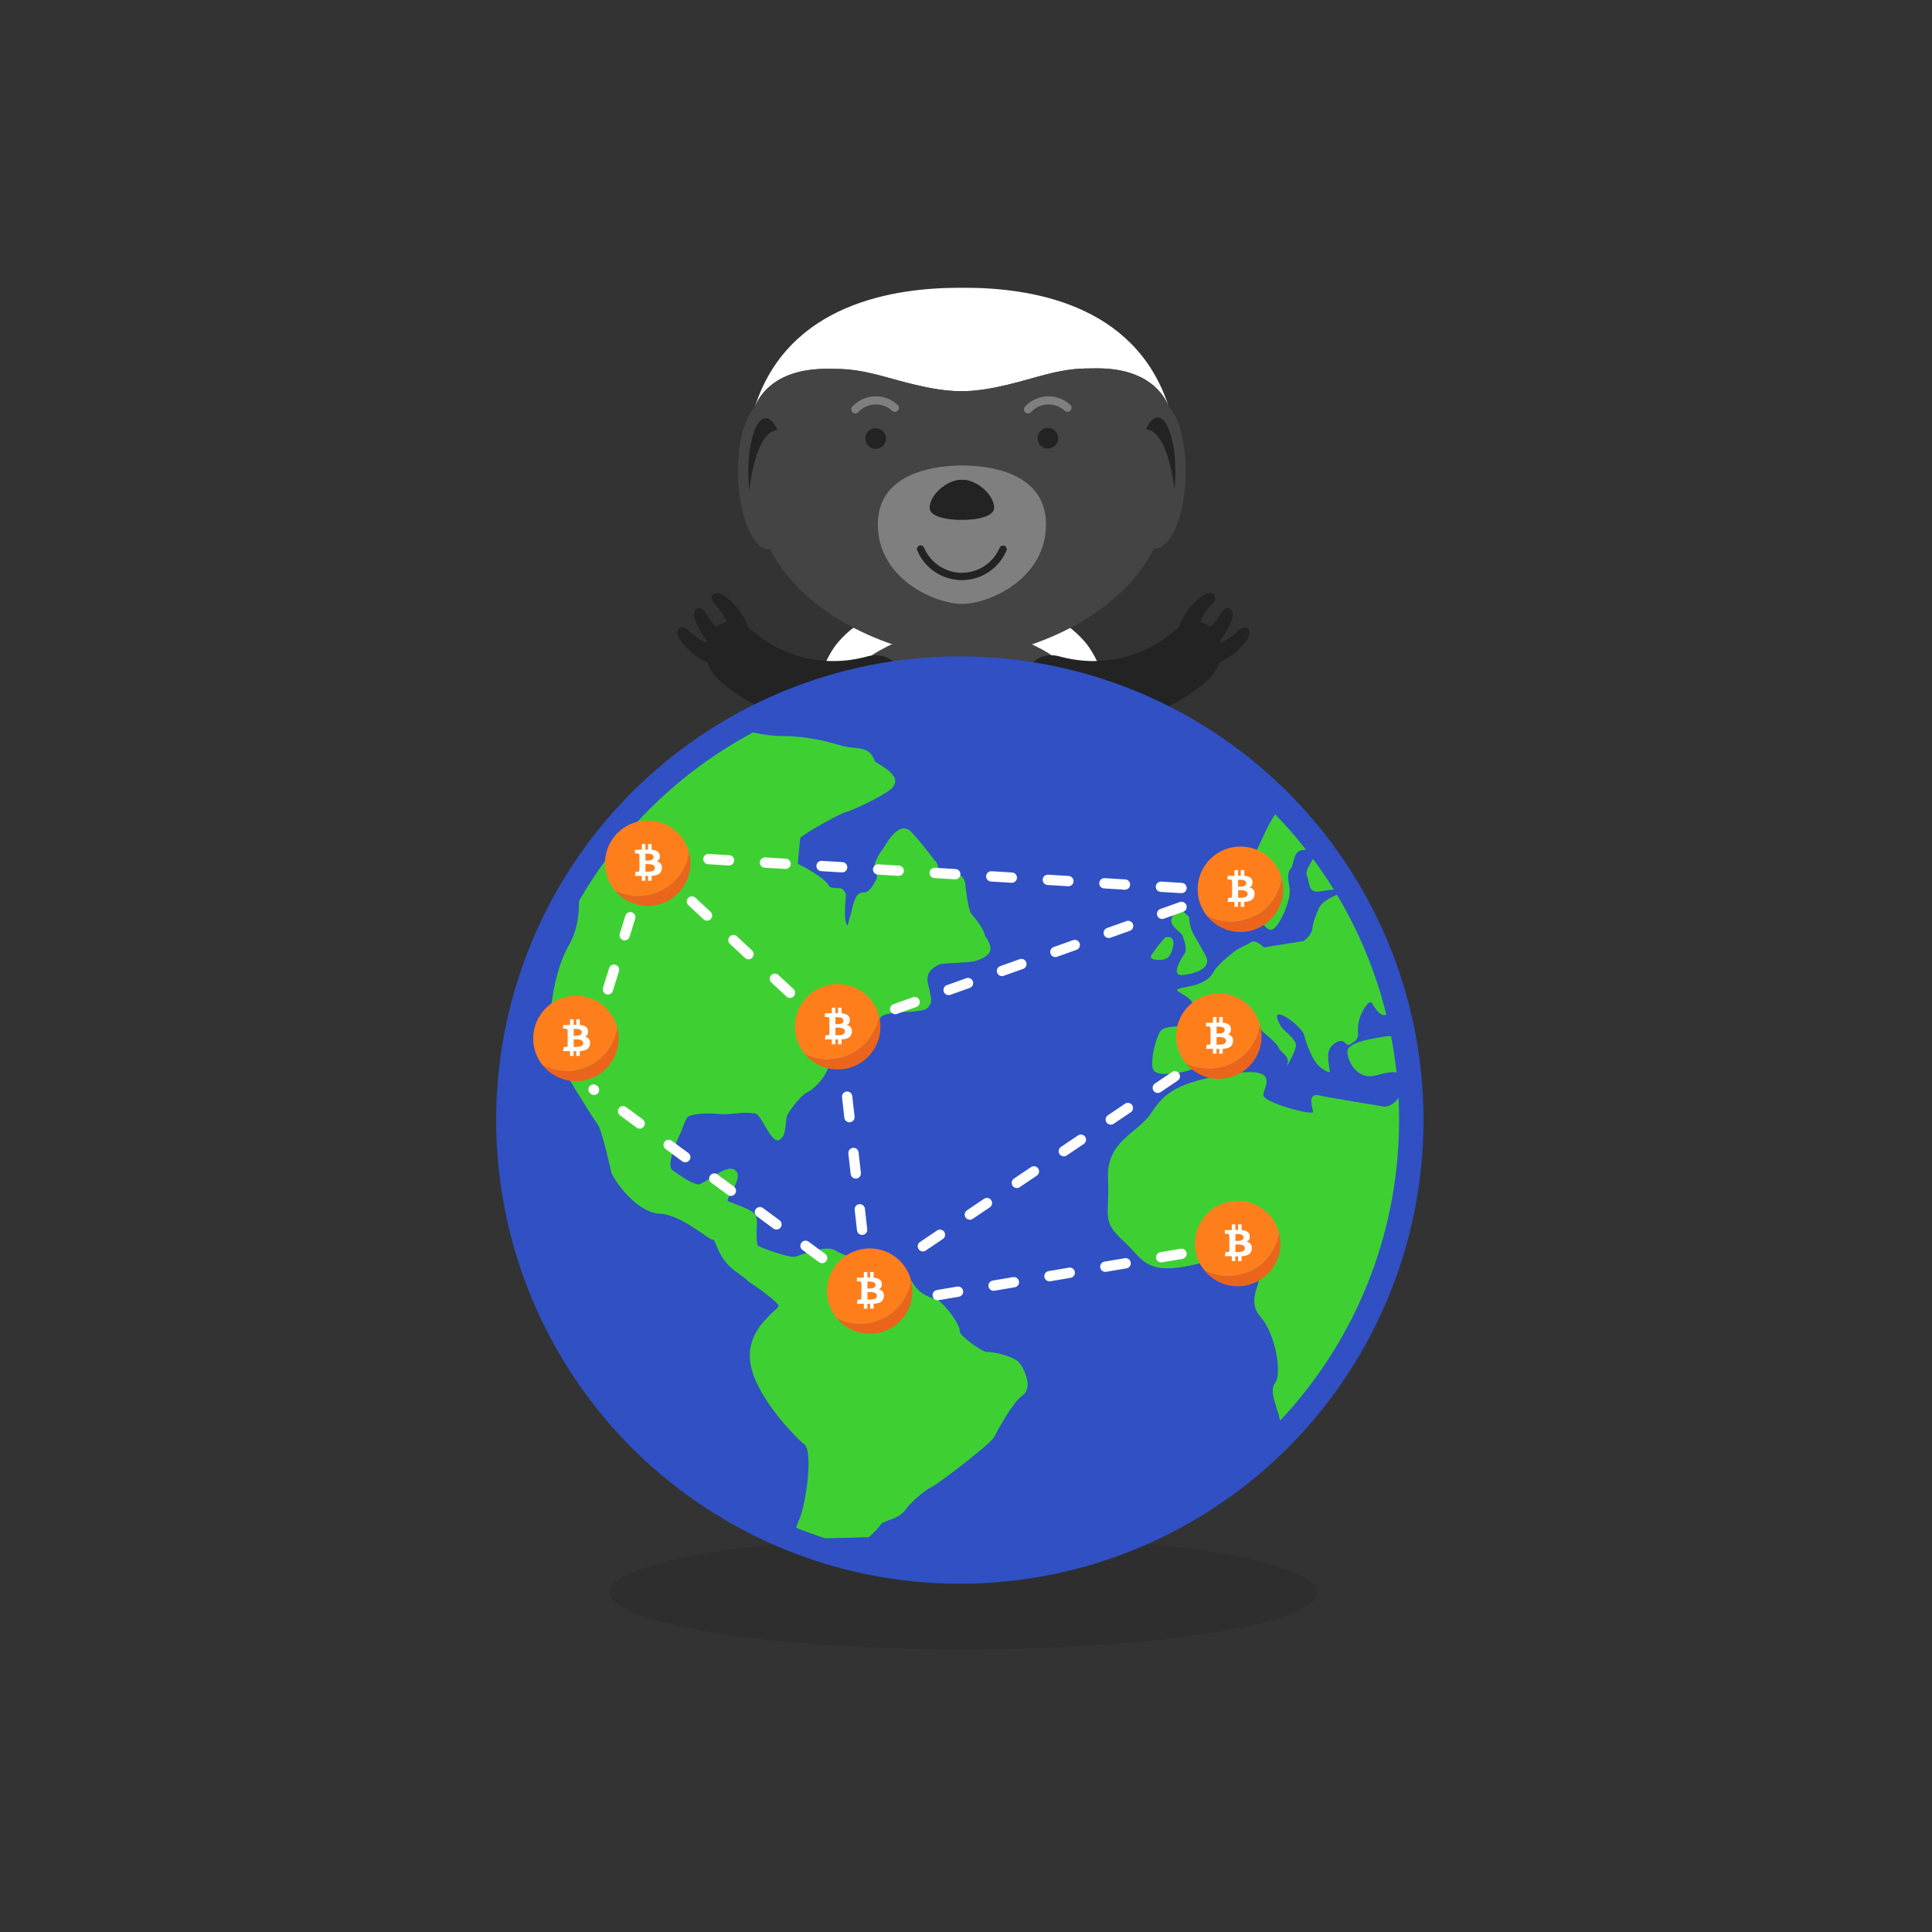 <?xml version="1.0" encoding="utf-8"?>
<!-- Generator: Adobe Illustrator 16.0.4, SVG Export Plug-In . SVG Version: 6.00 Build 0)  -->
<!DOCTYPE svg PUBLIC "-//W3C//DTD SVG 1.1//EN" "http://www.w3.org/Graphics/SVG/1.1/DTD/svg11.dtd">
<svg version="1.1" id="Layer_1" xmlns="http://www.w3.org/2000/svg" xmlns:xlink="http://www.w3.org/1999/xlink" x="0px" y="0px"
	 width="375px" height="375px" viewBox="0 0 375 375" enable-background="new 0 0 375 375" xml:space="preserve">
<rect x="0" y="0" width="375" height="375" fill="#333333" stroke="none"/>
<ellipse opacity="0.2" fill="#232323" enable-background="new    " cx="186.689" cy="224.29" rx="44.446" ry="7.175"/>
<g>
	<g>
		<path fill="#232323" d="M185.265,178.537c-0.161,1.279-4.323,37.403-10.466,42.48c-6.145,5.071-9.376,3.374-10.631,2.03
			c-1.312-1.405-2.969-3.937,0.089-6.8c2.458-2.302,4.171-12.48,1.685-28.355L185.265,178.537z"/>
		<g>
			<path fill="#232323" d="M159.824,219.122c-0.77,0.22-1.621,0.092-1.911-0.429c-0.288-0.52,0.17-1.423,1.096-1.862
				c2.508-1.2,5.383-1.591,8.21-1.049c1.052,0.206,1.479,1.306,1.001,2.282c-0.482,0.986-1.364,1.499-2.047,1.252
				C164.218,218.595,161.99,218.486,159.824,219.122z"/>
			<path fill="#232323" d="M161.037,223.611c-0.681,0.428-1.534,0.541-1.955,0.119c-0.424-0.419-0.231-1.413,0.535-2.094
				c2.076-1.846,4.729-3.02,7.597-3.283c1.066-0.093,1.784,0.844,1.593,1.918c-0.188,1.077-0.893,1.816-1.621,1.766
				C165.111,221.886,162.942,222.4,161.037,223.611z"/>
			<path fill="#232323" d="M164.359,227.005c-0.408,0.688-1.115,1.178-1.685,0.995c-0.565-0.181-0.849-1.152-0.476-2.108
				c1.007-2.59,2.836-4.842,5.269-6.38c0.905-0.574,1.971-0.065,2.29,0.979c0.323,1.046,0.034,2.026-0.637,2.312
				C167.203,223.614,165.506,225.061,164.359,227.005z"/>
		</g>
	</g>
	<g>
		<path fill="#232323" d="M189.028,178.202c0.164,1.276,4.459,37.387,10.622,42.438c6.162,5.05,9.39,3.34,10.637,1.992
			c1.304-1.412,2.955-3.947-0.114-6.799c-2.468-2.293-4.218-12.466-1.79-28.351L189.028,178.202z"/>
		<g>
			<path fill="#232323" d="M213.558,219.109c0.771,0.219,1.622,0.086,1.907-0.435c0.287-0.521-0.174-1.422-1.102-1.858
				c-2.512-1.193-5.388-1.572-8.213-1.02c-1.05,0.21-1.476,1.311-0.992,2.287c0.485,0.982,1.37,1.493,2.052,1.243
				C209.161,218.601,211.389,218.482,213.558,219.109z"/>
			<path fill="#232323" d="M212.361,223.604c0.682,0.425,1.535,0.534,1.956,0.112c0.421-0.42,0.227-1.416-0.543-2.093
				c-2.083-1.837-4.74-3.002-7.607-3.255c-1.067-0.089-1.783,0.851-1.59,1.924c0.197,1.076,0.902,1.812,1.63,1.761
				C208.28,221.896,210.451,222.402,212.361,223.604z"/>
			<path fill="#232323" d="M209.05,227.009c0.411,0.688,1.122,1.176,1.689,0.989c0.565-0.183,0.845-1.156,0.468-2.109
				c-1.016-2.587-2.854-4.832-5.291-6.36c-0.909-0.569-1.972-0.058-2.287,0.987c-0.32,1.046-0.027,2.025,0.646,2.309
				C206.194,223.631,207.896,225.069,209.05,227.009z"/>
		</g>
	</g>
</g>
<path fill="#444444" d="M154.312,159.418c1.332-12.459,6.502-27.663,16.344-33.153c4.219-2.353,9.13-4.056,15.898-5.199
	c1.608,0.266,3.104,0.565,4.519,0.896c0.246,0.058,0.483,0.118,0.724,0.178c0.419,0.104,0.833,0.21,1.237,0.32
	c0.257,0.069,0.51,0.14,0.76,0.212c0.406,0.117,0.804,0.239,1.196,0.363c0.204,0.065,0.414,0.127,0.615,0.194
	c0.565,0.187,1.115,0.381,1.652,0.582c0.158,0.059,0.308,0.123,0.463,0.183c0.402,0.156,0.801,0.316,1.188,0.482
	c0.182,0.078,0.361,0.157,0.541,0.237c0.37,0.164,0.734,0.333,1.092,0.506c0.153,0.073,0.308,0.146,0.458,0.222
	c0.499,0.248,0.99,0.501,1.469,0.766c10.559,5.84,15.807,22.829,16.703,35.684c0.079,1.869,0.116,3.661,0.111,5.346
	c-0.007,4.35-0.273,7.962-0.792,10.146c-0.024,0.101-0.069,0.199-0.099,0.299c-2.626,11.957-15.833,21.07-31.76,21.098
	c-17.834,0.035-32.312-11.33-32.338-25.385c0-0.129,0.009-0.256,0.011-0.385C154.028,169.383,154.02,164.599,154.312,159.418z"/>
<path fill="#FFFFFF" d="M162.756,124.559c4.077-4.657,9.374-6.947,19.812-7.404c0.164-0.008,0.334-0.013,0.5-0.019
	c0.526-0.02,1.06-0.038,1.611-0.049c0.546-0.011,1.102-0.019,1.675-0.021c0.066,0,0.126-0.002,0.193-0.002h0.013
	c0.02,0,0.039,0,0.061,0c0.011,0,0.021,0,0.034,0h0.009c0.038,0,0.074,0.001,0.112,0.001c0.604,0,1.192,0.006,1.767,0.017
	c0.657,0.01,1.29,0.028,1.91,0.052c0.06,0.002,0.122,0.004,0.183,0.006c10.447,0.417,15.754,2.689,19.848,7.333
	c5.416,6.142,8.177,23.729,8.749,37.419c-0.896-12.855-6.145-29.844-16.703-35.684c-4.226-2.337-9.144-4.023-15.916-5.14
	c-6.768,1.143-11.676,2.845-15.897,5.199c-10.536,5.877-15.72,22.887-16.568,35.744
	C154.667,148.319,157.365,130.721,162.756,124.559z"/>
<g>
	<path fill="#232323" d="M168.435,127.386c2.734-0.735,5.614,0.52,6.475,3.5c0.861,2.958-1.479,6.992-5.289,8.044
		c-10.825,3-21.759,0.462-30.155-7.007c-2.954-2.623-3.281-7.276-1.204-9.549c2.088-2.295,5.226-2.153,7.358-0.29
		C151.973,127.732,160.242,129.655,168.435,127.386z"/>
	<path fill="#232323" d="M133.786,122.505c-0.577-0.582-1.393-0.89-1.911-0.571c-0.511,0.315-0.556,1.348,0.049,2.193
		c1.625,2.31,3.978,4.084,6.755,5.006c1.036,0.341,1.962-0.418,2.022-1.525c0.062-1.114-0.466-2.007-1.196-2.125
		C137.419,125.152,135.39,124.144,133.786,122.505z"/>
	<path fill="#232323" d="M137.085,119.124c-0.39-0.718-1.087-1.24-1.672-1.074c-0.584,0.161-0.907,1.136-0.565,2.122
		c0.921,2.667,2.694,5.026,5.103,6.681c0.899,0.615,2.002,0.141,2.367-0.907c0.365-1.048,0.109-2.055-0.561-2.373
		C139.842,122.676,138.174,121.144,137.085,119.124z"/>
	<path fill="#232323" d="M138.838,117.386c-0.574-0.575-0.876-1.397-0.553-1.907c0.321-0.512,1.347-0.545,2.194,0.063
		c2.296,1.647,4.051,4.015,4.948,6.8c0.334,1.034-0.435,1.953-1.542,2.005c-1.111,0.055-2.001-0.48-2.113-1.212
		C141.456,121.043,140.462,119.008,138.838,117.386z"/>
</g>
<g>
	<path fill="#232323" d="M205.564,127.386c-2.733-0.735-5.614,0.52-6.474,3.5c-0.862,2.958,1.478,6.992,5.289,8.044
		c10.826,3,21.759,0.462,30.154-7.007c2.954-2.623,3.281-7.276,1.204-9.549c-2.089-2.295-5.226-2.153-7.358-0.29
		C222.027,127.732,213.758,129.655,205.564,127.386z"/>
	<path fill="#232323" d="M240.215,122.505c0.576-0.582,1.393-0.89,1.911-0.571c0.511,0.315,0.555,1.348-0.049,2.193
		c-1.625,2.31-3.978,4.084-6.755,5.006c-1.036,0.341-1.962-0.418-2.022-1.525c-0.061-1.114,0.466-2.007,1.196-2.125
		C236.581,125.152,238.61,124.144,240.215,122.505z"/>
	<path fill="#232323" d="M236.915,119.124c0.39-0.718,1.087-1.24,1.672-1.074c0.584,0.161,0.907,1.136,0.565,2.122
		c-0.921,2.667-2.694,5.026-5.104,6.681c-0.898,0.615-2.002,0.141-2.366-0.907c-0.366-1.048-0.11-2.055,0.56-2.373
		C234.157,122.676,235.825,121.144,236.915,119.124z"/>
	<path fill="#232323" d="M235.162,117.386c0.574-0.575,0.877-1.397,0.553-1.907c-0.321-0.512-1.347-0.545-2.194,0.063
		c-2.296,1.647-4.051,4.015-4.948,6.8c-0.334,1.034,0.435,1.953,1.542,2.005c1.111,0.055,2.001-0.48,2.113-1.212
		C232.544,121.043,233.538,119.008,235.162,117.386z"/>
</g>
<path fill="#FFFFFF" d="M186.744,75.935c5.765-0.011,12.488-2.284,16.298-3.256c4.466-1.138,6.586-1.175,9.881-1.181
	c9.973-0.019,13.047,5.206,13.888,7.337c-6.579-20.202-27.388-23-39.681-22.979l-1.014,0.003
	c-12.292,0.022-33.091,2.896-39.597,23.124c0.833-2.135,3.889-7.371,13.862-7.391c3.293-0.006,5.416,0.024,9.885,1.146
	c3.816,0.958,10.546,3.207,16.311,3.196H186.744z"/>
<path fill="#444444" d="M146.554,79.002l-0.035-0.018c0.833-2.135,3.89-7.371,13.862-7.391c3.293-0.006,5.417,0.024,9.885,1.146
	c3.816,0.958,10.546,3.207,16.312,3.196h0.165c5.765-0.011,12.488-2.284,16.298-3.256c4.466-1.138,6.586-1.175,9.881-1.181
	c9.973-0.019,13.047,5.206,13.888,7.337l-0.034,0.018c2.112,2.018,3.524,7.328,3.35,13.534c-0.219,7.869-2.9,14.182-5.986,14.097
	c-0.059-0.002-0.115-0.021-0.172-0.027c-7.146,14.439-26.793,21.166-37.107,21.185c-10.312,0.018-30.127-6.635-37.379-21.05
	c-0.065,0.007-0.126,0.029-0.192,0.031c-3.082,0.094-5.789-6.208-6.036-14.076C143.058,86.341,144.447,81.028,146.554,79.002z"/>
<path fill="#7F7F7F" d="M186.781,117.22c5.21-0.01,16.269-4.858,16.246-15.46c-0.019-10.6-12.225-11.419-16.334-11.411
	c-4.11,0.007-16.326,0.871-16.307,11.47C170.407,112.422,181.567,117.229,186.781,117.22z"/>
<path fill="#232323" d="M186.449,93.13c-2.265,0.005-5.609,2.375-6,5.134c-0.387,2.759,6.164,2.648,6.164,2.648h0.187
	c0,0,6.55,0.086,6.152-2.673c-0.398-2.756-3.751-5.114-6.019-5.109H186.449z"/>
<g>
	<circle fill="#232323" cx="203.392" cy="85.064" r="2.002"/>
	<path fill="#232323" d="M167.961,85.129c0.002,1.108,0.898,2,2.006,1.999c1.103-0.002,1.998-0.899,1.998-2.005
		c-0.002-1.107-0.9-2.002-2.005-2C168.853,83.125,167.958,84.023,167.961,85.129z"/>
</g>
<path fill="#232323" d="M150.808,83.497c-2.542,0.099-4.597,4.894-5.373,11.663c-0.091-0.85-0.155-1.735-0.179-2.651
	c-0.166-6.186,1.334-11.261,3.344-11.34c0.857-0.033,1.665,0.85,2.327,2.343C150.888,83.511,150.847,83.496,150.808,83.497z"/>
<path fill="#232323" d="M222.541,83.365c2.54,0.09,4.615,4.877,5.417,11.644c0.088-0.852,0.148-1.737,0.168-2.654
	c0.142-6.185-1.376-11.256-3.386-11.326c-0.854-0.028-1.661,0.857-2.318,2.352C222.461,83.38,222.5,83.365,222.541,83.365z"/>
<path fill="none" stroke="#7F7F7F" stroke-width="1.576" stroke-linecap="round" stroke-miterlimit="10" d="M207.204,79.152
	c-0.518-0.479-1.122-0.848-1.772-1.094c-0.649-0.245-1.345-0.365-2.049-0.346c-0.705,0.017-1.418,0.173-2.102,0.482
	c-0.684,0.309-1.271,0.743-1.749,1.262"/>
<path fill="none" stroke="#7F7F7F" stroke-width="1.576" stroke-linecap="round" stroke-miterlimit="10" d="M173.694,79.152
	c-0.519-0.479-1.122-0.848-1.771-1.094c-0.649-0.245-1.347-0.365-2.051-0.346c-0.704,0.017-1.417,0.173-2.101,0.482
	c-0.683,0.31-1.271,0.743-1.75,1.262"/>
<path fill="none" stroke="#232323" stroke-width="1.428" stroke-linecap="round" stroke-miterlimit="10" d="M178.693,106.573
	c0.436,1.039,1.072,1.977,1.854,2.764c0.783,0.788,1.721,1.423,2.758,1.866c1.035,0.441,2.177,0.686,3.376,0.688
	c1.199,0.002,2.34-0.238,3.383-0.677c1.04-0.438,1.975-1.07,2.762-1.854c0.787-0.784,1.425-1.72,1.866-2.758"/>
<ellipse opacity="0.3" fill="#232323" enable-background="new    " cx="187" cy="309.07" rx="68.608" ry="11.073"/>
<g>
	<circle fill="#3050C4" cx="186.301" cy="217.405" r="90"/>
	<path fill="none" d="M273.488,202.406c1.38,0.559,2.414-0.519,3.919-1.852c1.506-1.332-3.186-2.972-5.553-3.831
		c-1.964-0.712-2.183-0.007-2.765,0.229c0.339,1.376,0.645,2.766,0.915,4.166C271.259,201.253,272.415,201.97,273.488,202.406z"/>
	<path fill="none" d="M271.854,208.736c-0.142-0.269-0.381-0.465-0.789-0.562c0.172,1.597,0.305,3.206,0.387,4.828
		C272.347,211.379,272.103,209.211,271.854,208.736z"/>
	<g>
		<path fill="#3050C4" d="M155.846,280.155c-2.473-2.228-9.787-10.024-10.275-16.268c-0.378-4.548,2.565-7.341,4.342-9.129
			c0.583-0.503,1.167-1.007,1.192-1.284c0.053-0.559-3.457-3.174-5.982-4.844c-0.479-0.613-1.25-0.973-1.995-1.614
			c-2.526-1.669-3.405-3.731-4.071-5.208c-0.213-0.586-0.427-1.17-0.692-1.197c-0.53-0.055-1.276-0.695-2.286-1.363
			c-2.02-1.336-5.29-3.644-8.238-3.668c-4.78-0.493-8.984-7.125-9.172-7.988c-0.187-0.863-1.898-8.365-2.618-9.283
			c-0.957-1.225-7.479-11.757-8.599-14.125c-1.358-2.675-0.819-14.166,3.021-20.811c1.531-2.656,1.941-5.799,1.918-8.505
			c-7.222,12.521-11.354,27.046-11.354,42.537c0,35.861,22.142,66.548,53.499,79.144c0.139-0.49,0.288-0.938,0.431-1.275
			C156.238,293.153,158.185,280.961,155.846,280.155z"/>
		<path fill="#3050C4" d="M247.442,268.536c1.55-2.066,0-9.815-2.754-12.915c-2.757-3.101,0-6.2-0.346-7.75
			c-0.345-1.55-2.583,0-3.787-1.688c-1.207-1.689,6.199-4.855-6.028-1.414c-12.228,3.442-12.228,0-16.533-3.958
			c-4.304-3.96-2.583-4.649-2.928-12.054c-0.343-7.404,5.856-8.781,8.44-12.797c2.583-4.015,5.337-5.974,15.325-7.523
			c9.99-1.55,6.374,2.581,6.374,4.104c0,1.523,9.643,3.989,9.643,3.301c0-0.688-1.205-3.616,1.033-3.271
			c1.207,0.346,12.916,2.238,12.916,2.238c1.351-0.197,2.169-0.923,2.656-1.807c-0.083-1.622-0.215-3.231-0.387-4.828
			c-0.702-0.168-1.91-0.036-4.035,0.562c-3.358,0.946-5.34-2.325-5.509-4.479c-0.174-2.153,5.723-2.754,7.401-3.1
			c0.369-0.076,0.729-0.076,1.081-0.039c-0.271-1.4-0.576-2.79-0.915-4.166c-0.12,0.049-0.254,0.08-0.423,0.072
			c-0.989-0.044-1.679-1.247-2.325-2.238c-0.644-0.988-1.809,1.379-2.151,2.111c-0.348,0.73-0.733,2.324-0.602,3.616
			c0.129,1.291-0.774,1.724-1.465,2.153c-0.69,0.43-0.775-0.172-1.376-0.517c-0.601-0.346-2.066,0.214-2.712,1.55
			c-0.646,1.334,0.214,4.391,0.086,4.434c-0.126,0.045-1.549-0.43-2.583-1.721c-1.033-1.292-2.24-4.477-2.367-5.426
			c-0.129-0.948-2.712-3.4-4.477-4.004c-1.768-0.601-0.218,1.982,0.085,2.455c0.3,0.474,2.625,2.152,2.757,3.315
			c0.128,1.16-2.283,5.251-1.68,3.788c0.602-1.464-1.207-2.154-1.724-3.271c-0.517-1.118-2.496-2.325-4.217-4.221
			c-1.723-1.895-2.412-0.086-3.532-0.603c-1.118-0.517-2.066,0.69-3.101,0.432c-1.032-0.259-0.688,1.205-0.774,2.583
			c-0.085,1.379-0.601,0.688-2.238,2.325c-1.637,1.637-1.378,2.841-2.325,3.438c-0.946,0.598-2.841,1.125-5.683,1.212
			s-2.67-1.291-2.583-2.757c0.087-1.466,0.517-3.442,1.379-5.251c0.859-1.809,5.425-0.946,6.371-1.207
			c0.946-0.262,0.345-1.725,0.345-3.489c0-1.764-2.153-2.67-3.055-3.272c-0.905-0.604,0.904-0.689,2.971-1.205
			c2.066-0.517,3.358-1.551,3.875-2.627c0.517-1.076,3.015-3.23,4.177-4.048c1.161-0.819,2.241-1.118,3.101-1.722
			c0.864-0.604,2.474,1.033,2.474,1.033l7.623-1.227c0,0,1.485-0.842,1.743-2.262c0.259-1.42,0.259-1.611,1.229-3.938
			c0.583-1.399,2.309-2.259,3.593-2.794c-0.199-0.332-0.401-0.663-0.604-0.993c-0.679,0.034-1.486,0.123-2.409,0.299
			c-2.71,0.517-2.194-1.484-2.71-2.647c-0.464-1.045-0.088-1.58,1.066-3.637c-0.447-0.604-0.901-1.203-1.364-1.795
			c-0.178,0.032-0.358,0.06-0.541,0.071c-2.002,0.13-1.744,2.776-2.325,3.488c-0.581,0.71-0.773,1.355-0.323,3.811
			c0.452,2.455-2.13,7.942-3.487,8.202c-1.356,0.261-3.293-3.744-3.617-4.261c-0.322-0.517-2.647,1.55-4.262,1.55
			c-1.615,0-1.615-4.975-0.581-6.588c1.033-1.615,4.629-4.07,5.921-6.824c1.027-2.191,1.741-4.062,3.241-6.293
			c-15.497-15.978-37.19-25.912-61.207-25.912c-14.516,0-28.182,3.632-40.146,10.029c1.884,0.423,4.049,0.712,5.656,0.691
			c2.948,0.022,6.667,0.407,10.838,1.682c1.301,0.417,2.363,0.526,3.159,0.608c1.86,0.192,3.188,0.33,4.041,2.67
			c1.01,0.668,3.827,2.085,3.937,3.787c-0.053,0.559-0.397,1.367-1.246,1.844c-0.875,0.754-6.235,3.58-8.438,4.197
			c-1.38,0.421-8.172,4.225-8.782,5.007c-0.026,0.279-0.262,2.79-0.47,5.021c1.541,0.724,5.369,2.81,6.034,4.286
			c0.24,0.305,0.506,0.332,1.302,0.415c0.532,0.055,1.088-0.169,1.568,0.443c0.24,0.307,0.479,0.613,0.427,1.171l-0.052,0.559
			c-0.34,3.625,0.086,4.797,0.326,5.103c0.318-0.53,0.422-1.646,0.767-2.456c0.474-2.203,0.922-4.129,2.516-3.965
			c0.531,0.056,1.406-0.698,2.068-2.038c0.609-0.783,0.396-1.367,0.396-1.367c-0.984-0.948-0.536-2.872,1.294-5.218
			c0.025-0.279,0.292-0.252,0.318-0.53c0.952-1.592,2.171-3.156,3.526-3.297c0.53,0.055,1.061,0.109,1.54,0.722
			c0.985,0.947,2.183,2.479,3.14,3.704c0.718,0.919,1.197,1.532,1.438,1.839c0.504,0.333,0.692,1.198,0.614,2.034
			c-0.026,0.279,0.186,0.865,0.16,1.143c1.115-0.446,3.053-1.093,4.062-0.425c0.505,0.335,0.744,0.641,0.959,1.226
			c0.212,0.586,0.134,1.422,0.323,2.288c0.16,1.143,0.483,3.428,0.962,4.041c0.718,0.919,1.942,2.172,2.582,3.928
			c-0.027,0.279,0.211,0.586,0.453,0.893c0.454,0.892,0.904,1.782,0.562,2.593c-0.317,0.529-0.901,1.033-2.017,1.481
			c-1.671,0.672-3.266,0.507-4.62,0.648c-1.354,0.143-2.683,0.006-3.531,0.48c-1.697,0.951-2.333,2.013-1.719,4.047
			c-0.026,0.279,0.214,0.586,0.188,0.865c0.161,1.143,0.614,2.033,0.003,2.816c-0.343,0.809-1.168,1.006-2.521,1.147
			c-0.265-0.027-0.823,0.196-1.354,0.142c-2.15,0.059-5.655,0.261-5.76,1.376c-0.183,1.953-1.855,2.625-2.969,3.074
			c-0.292,0.25-0.849,0.475-1.14,0.727c-0.293,0.251-0.584,0.503-1.141,0.726c-1.142,0.729-4.537,2.63-4.616,3.468
			c0.348,2.007-2.382,5.387-4.344,6.31c-1.406,0.699-3.58,3.855-3.923,4.664c-0.026,0.279-0.053,0.559-0.104,1.115
			c-0.131,1.396-0.314,3.349-1.668,3.488c-0.796-0.082-1.49-1.278-2.421-2.782c-0.452-0.893-1.385-2.397-1.916-2.452
			c-0.797-0.082-2.125-0.22-3.213-0.05c-1.354,0.142-2.709,0.284-3.771,0.174c-3.453-0.356-6.187,0.205-6.239,0.764
			c-0.318,0.53-0.662,1.34-1.032,2.427c-1.006,2.151-3.043,6.727-1.794,7.702c2.26,1.643,4.04,2.671,5.103,2.78
			c0.266,0.027,1.406-0.699,2.255-1.176c1.724-1.229,3.423-2.182,4.458-1.791c0.266,0.027,0.506,0.332,0.746,0.638
			c0.451,0.894-0.209,2.233-1.19,4.102c-0.292,0.253-0.635,1.062-0.66,1.34c0.238,0.308,1.035,0.391,1.54,0.724
			c2.338,0.805,3.615,1.5,3.827,2.086c0.24,0.306,0.427,1.169,0.296,2.564c-0.079,0.836-0.022,3.098,0.218,3.402
			c1.275,0.695,6.218,2.331,7.039,2.136c0.266,0.027,0.824-0.195,1.381-0.422c2.76-0.839,5.255-1.71,6.771-0.708
			c1.781,1.027,4.145,1.556,5.738,1.721c1.86,0.191,7.837,2.217,9.223,4.613c1.146,2.09,3.749,2.923,4.28,2.978
			c1.062,0.11,4.921,4.733,4.764,6.405c0.186,0.863,4.199,3.814,5.263,3.924c0.822-0.198,5.818,0.883,6.483,2.359l0.239,0.308
			c0.694,1.196,2.264,4.458-0.017,5.911c-1.139,0.727-3.658,4.691-5.299,7.902c-0.66,1.34-10.765,9.026-12.172,9.727
			c-1.115,0.445-4.032,2.961-4.959,4.273c-0.636,1.062-2.043,1.762-3.423,2.182c-0.557,0.225-1.115,0.449-1.406,0.699
			c-0.316,0.531-1.22,1.566-2.385,2.57l-8.438,0.215c8.231,2.646,17.006,4.08,26.117,4.08c24.527,0,46.632-10.359,62.187-26.938
			C247.758,272.692,246.342,270.005,247.442,268.536z M228.598,176.531c0.775-0.127,2.232,1.486,2.232,1.486
			s-0.038,1.164,0.414,2.389c0.454,1.227,1.746,3.036,2.841,5.23c1.098,2.195-1.874,3.358-4.521,3.617
			c-2.646,0.258,0-3.555,0.453-4.328c0.452-0.771-0.259-2.583-0.453-3.228c-0.19-0.647-1.936-1.548-2.195-2.711
			C227.11,177.823,228.598,176.531,228.598,176.531z M226.144,181.956c2.648-0.71,1.42,2.973,0.646,3.812
			c-0.775,0.838-3.423,0.646-3.423,0S226.144,181.956,226.144,181.956z"/>
	</g>
	<g>
		<g>
			<path fill="#3ED033" d="M171.007,295.803c0.291-0.25,0.85-0.475,1.406-0.699c1.38-0.42,2.787-1.119,3.423-2.182
				c0.927-1.312,3.844-3.828,4.959-4.273c1.407-0.701,11.512-8.387,12.172-9.727c1.642-3.211,4.16-7.176,5.299-7.902
				c2.281-1.453,0.711-4.715,0.017-5.911l-0.239-0.308c-0.665-1.477-5.661-2.558-6.483-2.359c-1.063-0.109-5.077-3.061-5.263-3.924
				c0.157-1.672-3.702-6.295-4.764-6.405c-0.532-0.055-3.135-0.888-4.28-2.978c-1.386-2.396-7.363-4.422-9.223-4.613
				c-1.593-0.165-3.957-0.693-5.738-1.721c-1.516-1.002-4.011-0.131-6.771,0.708c-0.557,0.227-1.115,0.449-1.381,0.422
				c-0.821,0.195-5.764-1.44-7.039-2.136c-0.24-0.305-0.297-2.566-0.218-3.402c0.131-1.396-0.057-2.259-0.296-2.564
				c-0.212-0.586-1.489-1.281-3.827-2.086c-0.505-0.333-1.302-0.416-1.54-0.724c0.025-0.277,0.368-1.087,0.66-1.34
				c0.981-1.868,1.642-3.208,1.19-4.102c-0.24-0.306-0.48-0.61-0.746-0.638c-1.036-0.391-2.734,0.562-4.458,1.791
				c-0.849,0.477-1.989,1.203-2.255,1.176c-1.062-0.109-2.843-1.138-5.103-2.78c-1.249-0.976,0.788-5.551,1.794-7.702
				c0.37-1.087,0.714-1.896,1.032-2.427c0.052-0.559,2.787-1.12,6.239-0.764c1.062,0.11,2.416-0.032,3.771-0.174
				c1.088-0.17,2.416-0.032,3.213,0.05c0.531,0.055,1.463,1.56,1.916,2.452c0.931,1.504,1.625,2.7,2.421,2.782
				c1.354-0.14,1.537-2.093,1.668-3.488c0.052-0.557,0.078-0.836,0.104-1.115c0.344-0.809,2.517-3.965,3.923-4.664
				c1.962-0.923,4.692-4.303,4.344-6.31c0.079-0.838,3.474-2.739,4.616-3.468c0.557-0.223,0.848-0.475,1.141-0.726
				c0.291-0.252,0.848-0.477,1.14-0.727c1.114-0.449,2.787-1.121,2.969-3.074c0.104-1.115,3.609-1.317,5.76-1.376
				c0.532,0.055,1.089-0.169,1.354-0.142c1.354-0.142,2.179-0.339,2.521-1.147c0.61-0.783,0.157-1.674-0.003-2.816
				c0.026-0.279-0.214-0.586-0.188-0.865c-0.614-2.034,0.022-3.096,1.719-4.047c0.848-0.475,2.177-0.338,3.531-0.48
				c1.354-0.142,2.949,0.023,4.62-0.648c1.115-0.448,1.699-0.952,2.017-1.481c0.343-0.811-0.108-1.701-0.562-2.593
				c-0.241-0.307-0.479-0.613-0.453-0.893c-0.64-1.756-1.863-3.009-2.582-3.928c-0.479-0.613-0.802-2.898-0.962-4.041
				c-0.188-0.866-0.11-1.702-0.323-2.288c-0.215-0.585-0.454-0.891-0.959-1.226c-1.009-0.668-2.947-0.021-4.062,0.425
				c0.025-0.277-0.187-0.863-0.16-1.143c0.078-0.836-0.11-1.701-0.614-2.034c-0.24-0.307-0.72-0.92-1.438-1.839
				c-0.957-1.225-2.154-2.757-3.14-3.704c-0.479-0.612-1.01-0.667-1.54-0.722c-1.355,0.141-2.574,1.705-3.526,3.297
				c-0.026,0.278-0.293,0.251-0.318,0.53c-1.83,2.346-2.278,4.27-1.294,5.218c0,0,0.213,0.584-0.396,1.367
				c-0.662,1.34-1.537,2.094-2.068,2.038c-1.594-0.164-2.042,1.762-2.516,3.965c-0.344,0.811-0.448,1.926-0.767,2.456
				c-0.24-0.306-0.666-1.478-0.326-5.103l0.052-0.559c0.052-0.558-0.188-0.864-0.427-1.171c-0.479-0.612-1.036-0.389-1.568-0.443
				c-0.795-0.083-1.062-0.11-1.302-0.415c-0.665-1.477-4.493-3.562-6.034-4.286c0.208-2.23,0.444-4.741,0.47-5.021
				c0.61-0.782,7.402-4.586,8.782-5.007c2.203-0.617,7.562-3.443,8.438-4.197c0.849-0.477,1.193-1.285,1.246-1.844
				c-0.109-1.701-2.927-3.118-3.937-3.787c-0.853-2.34-2.181-2.478-4.041-2.67c-0.796-0.083-1.858-0.192-3.159-0.608
				c-4.172-1.275-7.891-1.66-10.838-1.682c-1.607,0.021-3.772-0.269-5.656-0.691c-14.08,7.529-25.801,18.891-33.763,32.696
				c0.023,2.706-0.387,5.849-1.918,8.505c-3.841,6.645-4.38,18.136-3.021,20.811c1.119,2.368,7.642,12.9,8.599,14.125
				c0.72,0.918,2.431,8.42,2.618,9.283c0.188,0.863,4.393,7.495,9.172,7.988c2.948,0.024,6.219,2.332,8.238,3.668
				c1.01,0.668,1.756,1.309,2.286,1.363c0.266,0.027,0.479,0.611,0.692,1.197c0.666,1.477,1.545,3.539,4.071,5.208
				c0.745,0.642,1.515,1.001,1.995,1.614c2.525,1.67,6.035,4.285,5.982,4.844c-0.025,0.277-0.61,0.781-1.192,1.284
				c-1.777,1.788-4.721,4.581-4.342,9.129c0.488,6.243,7.802,14.04,10.275,16.268c2.339,0.806,0.392,12.998-0.879,15.119
				c-0.143,0.338-0.292,0.785-0.431,1.275c1.852,0.744,3.735,1.424,5.647,2.039l8.438-0.215
				C169.787,297.37,170.69,296.334,171.007,295.803z"/>
			<path fill="#3ED033" d="M229.563,181.698c0.194,0.645,0.905,2.456,0.453,3.228c-0.453,0.773-3.1,4.586-0.453,4.328
				c2.647-0.259,5.62-1.422,4.521-3.617c-1.096-2.194-2.387-4.004-2.841-5.23c-0.452-1.225-0.414-2.389-0.414-2.389
				s-1.457-1.613-2.232-1.486c0,0-1.487,1.292-1.229,2.456C227.627,180.15,229.373,181.051,229.563,181.698z"/>
			<path fill="#3ED033" d="M226.79,185.768c0.774-0.839,2.002-4.521-0.646-3.812c0,0-2.777,3.165-2.777,3.812
				S226.015,186.605,226.79,185.768z"/>
			<path fill="#3ED033" d="M253.78,170.33c0.517,1.163,0,3.164,2.71,2.647c0.923-0.176,1.73-0.265,2.409-0.299
				c-1.269-2.055-2.621-4.052-4.054-5.985C253.691,168.75,253.316,169.285,253.78,170.33z"/>
			<path fill="#3ED033" d="M255.911,176.466c-0.97,2.327-0.97,2.519-1.229,3.938c-0.258,1.42-1.743,2.262-1.743,2.262l-7.623,1.227
				c0,0-1.61-1.637-2.474-1.033c-0.859,0.604-1.939,0.902-3.101,1.722c-1.162,0.817-3.66,2.972-4.177,4.048
				c-0.516,1.076-1.808,2.11-3.875,2.627c-2.066,0.516-3.875,0.602-2.971,1.205c0.902,0.603,3.055,1.509,3.055,3.272
				c0,1.765,0.602,3.228-0.345,3.489c-0.946,0.261-5.512-0.602-6.371,1.207c-0.862,1.809-1.292,3.785-1.379,5.251
				c-0.087,1.466-0.258,2.844,2.583,2.757s4.737-0.614,5.683-1.212c0.947-0.597,0.688-1.801,2.325-3.438
				c1.637-1.637,2.153-0.946,2.238-2.325c0.087-1.378-0.258-2.842,0.774-2.583c1.034,0.259,1.982-0.948,3.101-0.432
				c1.12,0.517,1.809-1.292,3.532,0.603c1.721,1.896,3.701,3.103,4.217,4.221c0.517,1.117,2.325,1.808,1.724,3.271
				c-0.604,1.463,1.808-2.628,1.68-3.788c-0.132-1.163-2.457-2.842-2.757-3.315c-0.304-0.473-1.853-3.056-0.085-2.455
				c1.764,0.604,4.347,3.056,4.477,4.004c0.127,0.949,1.334,4.134,2.367,5.426c1.033,1.291,2.457,1.766,2.583,1.721
				c0.128-0.043-0.732-3.1-0.086-4.434c0.646-1.336,2.111-1.896,2.712-1.55c0.602,0.345,0.687,0.946,1.376,0.517
				c0.691-0.43,1.594-0.862,1.465-2.153c-0.132-1.292,0.254-2.886,0.602-3.616c0.343-0.732,1.507-3.1,2.151-2.111
				c0.646,0.991,1.336,2.194,2.325,2.238c0.169,0.008,0.304-0.023,0.423-0.072c-2.045-8.306-5.306-16.133-9.585-23.281
				C258.219,174.207,256.494,175.066,255.911,176.466z"/>
			<path fill="#3ED033" d="M238.346,171.172c-1.034,1.613-1.034,6.588,0.581,6.588c1.614,0,3.939-2.066,4.262-1.55
				c0.323,0.517,2.261,4.521,3.617,4.261c1.356-0.26,3.939-5.747,3.487-8.202c-0.45-2.455-0.258-3.101,0.323-3.811
				c0.582-0.712,0.323-3.358,2.325-3.488c0.183-0.012,0.363-0.039,0.541-0.071c-1.869-2.388-3.865-4.67-5.974-6.844
				c-1.5,2.231-2.214,4.102-3.241,6.293C242.975,167.102,239.379,169.557,238.346,171.172z"/>
			<path fill="#3ED033" d="M268.923,201.158c-1.679,0.346-7.575,0.946-7.401,3.1c0.169,2.153,2.151,5.425,5.509,4.479
				c2.125-0.599,3.333-0.73,4.035-0.562c-0.257-2.383-0.613-4.734-1.062-7.055C269.651,201.082,269.292,201.082,268.923,201.158z"/>
			<path fill="#3ED033" d="M271.543,219.123c0.011-0.572,0.021-1.144,0.021-1.718c0-1.477-0.038-2.944-0.112-4.403
				c-0.487,0.884-1.305,1.609-2.656,1.807c0,0-11.709-1.893-12.916-2.238c-2.238-0.345-1.033,2.584-1.033,3.271
				c0,0.688-9.643-1.777-9.643-3.301c0-1.522,3.616-5.653-6.374-4.104c-9.987,1.55-12.742,3.509-15.325,7.523
				c-2.584,4.016-8.783,5.393-8.44,12.797c0.346,7.404-1.376,8.094,2.928,12.054c4.305,3.958,4.305,7.4,16.533,3.958
				c12.228-3.441,4.821-0.275,6.028,1.414c1.204,1.688,3.442,0.138,3.787,1.688c0.346,1.55-2.411,4.649,0.346,7.75
				c2.754,3.1,4.304,10.849,2.754,12.915c-1.101,1.469,0.316,4.156,1.045,7.194c13.55-14.442,22.125-33.604,22.997-54.756
				L271.543,219.123z"/>
		</g>
	</g>
</g>
<g>
	<g>
		<path fill="#EA651B" d="M119.277,172.771c0.539,0.666,1.188,1.258,1.949,1.746c3.846,2.484,8.978,1.381,11.465-2.468
			c1.325-2.054,1.627-4.474,1.037-6.659c-0.2,1.367-0.688,2.719-1.488,3.955C129.428,173.704,123.786,175.13,119.277,172.771z"/>
		<path fill="#FF7E1C" d="M118.756,163.053c-1.995,3.091-1.678,7.009,0.524,9.719c4.506,2.358,10.147,0.933,12.962-3.426
			c0.801-1.236,1.287-2.586,1.488-3.955c-0.514-1.912-1.713-3.648-3.511-4.807C126.375,158.098,121.238,159.204,118.756,163.053z"/>
	</g>
	<g>
		<g>
			<g>
				<path fill="#FFFFFF" d="M128.242,167.64c0.188,0.231,0.256,0.553,0.224,0.96c-0.055,0.49-0.259,0.85-0.615,1.072
					c-0.306,0.186-0.766,0.296-1.374,0.333v0.945h-0.685v-0.934h-0.526v0.934h-0.686v-0.945h-1.346l0.138-0.807h0.141
					c0.219,0.009,0.365,0.005,0.43-0.015c0.091-0.028,0.148-0.096,0.167-0.207v-3.02c-0.028-0.148-0.106-0.241-0.237-0.277
					c-0.083-0.028-0.259-0.037-0.531-0.028h-0.106v-0.723l0.414,0.015c0.495,0,0.803-0.005,0.932-0.015v-1.098h0.686v1.083
					l0.526-0.015v-1.07h0.685v1.099c0.472,0.045,0.833,0.147,1.085,0.305c0.304,0.186,0.472,0.465,0.498,0.835
					c0.056,0.538-0.132,0.917-0.57,1.14l0,0C127.832,167.282,128.083,167.426,128.242,167.64L128.242,167.64z M125.28,167.039h0.109
					c0.392,0.01,0.693-0.013,0.905-0.067c0.37-0.092,0.559-0.293,0.559-0.599s-0.182-0.51-0.546-0.612
					c-0.202-0.056-0.503-0.079-0.904-0.067c-0.064,0.008-0.106,0.013-0.123,0.013V167.039z M125.403,169.197
					c0.476,0.009,0.83-0.016,1.074-0.07c0.431-0.111,0.65-0.334,0.65-0.668c0-0.333-0.21-0.556-0.637-0.666
					c-0.229-0.065-0.585-0.088-1.057-0.069h-0.151v1.475L125.403,169.197L125.403,169.197z"/>
			</g>
		</g>
	</g>
</g>
<g>
	<g>
		<path fill="#EA651B" d="M162.368,255.829c0.54,0.665,1.189,1.257,1.949,1.746c3.846,2.484,8.979,1.38,11.466-2.469
			c1.324-2.054,1.627-4.473,1.037-6.659c-0.2,1.368-0.688,2.719-1.488,3.956C172.519,256.761,166.877,258.188,162.368,255.829z"/>
		<path fill="#FF7E1C" d="M161.847,246.11c-1.994,3.091-1.678,7.008,0.524,9.719c4.507,2.358,10.147,0.932,12.962-3.426
			c0.801-1.237,1.288-2.587,1.488-3.956c-0.513-1.912-1.712-3.648-3.51-4.807C169.467,241.155,164.329,242.261,161.847,246.11z"/>
	</g>
	<g>
		<g>
			<g>
				<path fill="#FFFFFF" d="M171.333,250.697c0.189,0.231,0.257,0.552,0.224,0.959c-0.055,0.491-0.259,0.85-0.614,1.072
					c-0.306,0.186-0.766,0.297-1.373,0.334v0.945h-0.686v-0.934h-0.526v0.934h-0.685v-0.945h-1.347l0.139-0.807h0.14
					c0.22,0.009,0.365,0.004,0.43-0.016c0.091-0.027,0.148-0.096,0.167-0.207v-3.02c-0.027-0.147-0.106-0.24-0.237-0.277
					c-0.082-0.027-0.259-0.037-0.531-0.027h-0.107v-0.723l0.414,0.015c0.495,0,0.803-0.005,0.933-0.015v-1.099h0.685v1.084
					l0.526-0.015v-1.07h0.686v1.098c0.472,0.046,0.832,0.148,1.084,0.306c0.304,0.186,0.473,0.464,0.499,0.835
					c0.055,0.537-0.133,0.917-0.571,1.14l0,0C170.923,250.34,171.175,250.483,171.333,250.697L171.333,250.697z M168.371,250.097
					h0.109c0.392,0.01,0.693-0.013,0.906-0.067c0.37-0.092,0.559-0.294,0.559-0.6c0-0.305-0.183-0.509-0.547-0.611
					c-0.201-0.057-0.502-0.079-0.904-0.068c-0.065,0.008-0.107,0.014-0.124,0.014V250.097z M168.495,252.254
					c0.475,0.01,0.831-0.015,1.075-0.07c0.431-0.111,0.649-0.334,0.649-0.667s-0.211-0.556-0.638-0.667
					c-0.229-0.064-0.584-0.088-1.057-0.068h-0.15v1.475h0.121V252.254z"/>
			</g>
		</g>
	</g>
</g>
<g>
	<g>
		<path fill="#EA651B" d="M156.151,204.519c0.539,0.665,1.188,1.257,1.949,1.746c3.846,2.484,8.978,1.38,11.466-2.469
			c1.324-2.054,1.627-4.473,1.036-6.659c-0.2,1.368-0.688,2.719-1.488,3.956C166.302,205.45,160.66,206.877,156.151,204.519z"/>
		<path fill="#FF7E1C" d="M155.63,194.8c-1.995,3.091-1.678,7.008,0.524,9.719c4.506,2.358,10.147,0.932,12.962-3.426
			c0.801-1.237,1.287-2.587,1.488-3.956c-0.514-1.912-1.713-3.648-3.511-4.807C163.25,189.845,158.112,190.95,155.63,194.8z"/>
	</g>
	<g>
		<g>
			<g>
				<path fill="#FFFFFF" d="M165.116,199.387c0.188,0.231,0.256,0.552,0.224,0.959c-0.055,0.491-0.259,0.85-0.615,1.072
					c-0.306,0.186-0.766,0.297-1.374,0.334v0.945h-0.685v-0.934h-0.526v0.934h-0.686v-0.945h-1.346l0.138-0.807h0.141
					c0.219,0.009,0.365,0.004,0.43-0.016c0.091-0.027,0.148-0.096,0.167-0.207v-3.02c-0.028-0.147-0.106-0.24-0.237-0.277
					c-0.083-0.027-0.259-0.037-0.531-0.027h-0.106v-0.724l0.414,0.016c0.495,0,0.803-0.005,0.932-0.016v-1.098h0.686v1.084
					l0.526-0.015v-1.07h0.685v1.098c0.472,0.046,0.833,0.148,1.085,0.306c0.304,0.186,0.472,0.464,0.498,0.834
					c0.056,0.538-0.133,0.918-0.57,1.141l0,0C164.706,199.029,164.958,199.173,165.116,199.387L165.116,199.387z M162.154,198.786
					h0.109c0.392,0.01,0.693-0.013,0.905-0.067c0.37-0.092,0.559-0.294,0.559-0.6s-0.182-0.509-0.546-0.611
					c-0.202-0.057-0.502-0.079-0.904-0.068c-0.064,0.008-0.106,0.014-0.123,0.014V198.786z M162.277,200.943
					c0.476,0.01,0.83-0.015,1.074-0.07c0.431-0.111,0.65-0.334,0.65-0.667s-0.21-0.556-0.637-0.667
					c-0.229-0.064-0.585-0.088-1.057-0.068h-0.151v1.475h0.121V200.943z"/>
			</g>
		</g>
	</g>
</g>
<g>
	<g>
		<path fill="#EA651B" d="M105.344,206.785c0.54,0.666,1.189,1.258,1.949,1.746c3.846,2.484,8.979,1.381,11.466-2.469
			c1.324-2.053,1.627-4.473,1.037-6.658c-0.2,1.367-0.688,2.719-1.488,3.955C115.494,207.717,109.853,209.144,105.344,206.785z"/>
		<path fill="#FF7E1C" d="M104.822,197.066c-1.994,3.091-1.678,7.008,0.524,9.719c4.507,2.358,10.147,0.932,12.962-3.426
			c0.801-1.236,1.288-2.586,1.488-3.955c-0.513-1.912-1.712-3.648-3.51-4.807C112.442,192.111,107.305,193.217,104.822,197.066z"/>
	</g>
	<g>
		<g>
			<g>
				<path fill="#FFFFFF" d="M114.309,201.653c0.189,0.231,0.257,0.552,0.224,0.96c-0.055,0.49-0.259,0.85-0.614,1.072
					c-0.306,0.186-0.766,0.296-1.373,0.333v0.945h-0.686v-0.934h-0.526v0.934h-0.685v-0.945h-1.347l0.139-0.807h0.14
					c0.22,0.009,0.365,0.004,0.43-0.015c0.091-0.028,0.148-0.096,0.167-0.208v-3.019c-0.027-0.148-0.106-0.241-0.237-0.277
					c-0.082-0.028-0.259-0.037-0.531-0.028h-0.107v-0.723l0.414,0.015c0.495,0,0.803-0.005,0.933-0.015v-1.099h0.685v1.084
					l0.526-0.015v-1.07h0.686v1.099c0.472,0.045,0.832,0.147,1.084,0.305c0.304,0.186,0.473,0.465,0.499,0.835
					c0.055,0.538-0.133,0.917-0.571,1.14l0,0C113.898,201.296,114.15,201.439,114.309,201.653L114.309,201.653z M111.347,201.053
					h0.109c0.392,0.01,0.693-0.013,0.905-0.067c0.37-0.092,0.56-0.294,0.56-0.599c0-0.306-0.183-0.51-0.547-0.612
					c-0.201-0.056-0.502-0.079-0.903-0.067c-0.065,0.008-0.107,0.013-0.124,0.013V201.053z M111.471,203.211
					c0.475,0.009,0.83-0.016,1.074-0.071c0.43-0.11,0.649-0.333,0.649-0.667c0-0.333-0.211-0.556-0.638-0.666
					c-0.229-0.065-0.584-0.088-1.057-0.069h-0.15v1.475L111.471,203.211L111.471,203.211z"/>
			</g>
		</g>
	</g>
</g>
<g>
	<g>
		<path fill="#EA651B" d="M234.315,177.83c0.54,0.666,1.189,1.258,1.949,1.746c3.846,2.484,8.978,1.381,11.466-2.469
			c1.324-2.053,1.627-4.473,1.037-6.658c-0.2,1.367-0.688,2.719-1.488,3.955C244.466,178.762,238.824,180.188,234.315,177.83z"/>
		<path fill="#FF7E1C" d="M233.794,168.111c-1.994,3.091-1.678,7.009,0.524,9.719c4.507,2.358,10.147,0.932,12.962-3.426
			c0.801-1.236,1.288-2.586,1.488-3.955c-0.513-1.912-1.712-3.648-3.51-4.807C241.414,163.156,236.276,164.262,233.794,168.111z"/>
	</g>
	<g>
		<g>
			<g>
				<path fill="#FFFFFF" d="M243.28,172.698c0.189,0.231,0.256,0.553,0.224,0.96c-0.055,0.49-0.259,0.85-0.614,1.072
					c-0.306,0.186-0.766,0.296-1.373,0.333v0.945h-0.686v-0.934h-0.526v0.934h-0.685v-0.945h-1.347l0.139-0.807h0.14
					c0.22,0.009,0.365,0.004,0.431-0.015c0.091-0.028,0.148-0.096,0.166-0.208v-3.019c-0.027-0.148-0.106-0.241-0.237-0.277
					c-0.082-0.028-0.259-0.037-0.53-0.028h-0.107v-0.723l0.414,0.015c0.495,0,0.804-0.005,0.933-0.015v-1.098h0.685v1.083
					l0.526-0.015v-1.07h0.686v1.099c0.472,0.045,0.832,0.147,1.084,0.305c0.304,0.186,0.473,0.465,0.499,0.835
					c0.055,0.538-0.133,0.917-0.571,1.14l0,0C242.87,172.341,243.122,172.484,243.28,172.698L243.28,172.698z M240.318,172.098h0.11
					c0.391,0.01,0.693-0.013,0.905-0.067c0.37-0.092,0.56-0.294,0.56-0.599c0-0.306-0.183-0.51-0.547-0.612
					c-0.201-0.056-0.502-0.079-0.904-0.067c-0.065,0.008-0.107,0.013-0.124,0.013V172.098z M240.442,174.256
					c0.475,0.009,0.831-0.016,1.075-0.071c0.431-0.11,0.649-0.333,0.649-0.667c0-0.333-0.211-0.556-0.638-0.666
					c-0.229-0.065-0.584-0.088-1.057-0.069h-0.15v1.475L240.442,174.256L240.442,174.256z"/>
			</g>
		</g>
	</g>
</g>
<g>
	<g>
		<path fill="#EA651B" d="M233.787,246.595c0.54,0.665,1.188,1.257,1.949,1.746c3.846,2.484,8.978,1.38,11.466-2.469
			c1.324-2.054,1.627-4.473,1.037-6.659c-0.2,1.368-0.688,2.719-1.489,3.956C243.938,247.526,238.296,248.953,233.787,246.595z"/>
		<path fill="#FF7E1C" d="M233.266,236.876c-1.995,3.091-1.678,7.008,0.524,9.719c4.507,2.358,10.147,0.932,12.962-3.426
			c0.801-1.237,1.288-2.587,1.488-3.956c-0.513-1.912-1.712-3.648-3.51-4.807C240.886,231.921,235.748,233.026,233.266,236.876z"/>
	</g>
	<g>
		<g>
			<g>
				<path fill="#FFFFFF" d="M242.752,241.463c0.188,0.231,0.256,0.552,0.224,0.959c-0.055,0.491-0.259,0.85-0.614,1.072
					c-0.306,0.186-0.766,0.297-1.374,0.334v0.945h-0.685v-0.934h-0.526v0.934h-0.686v-0.945h-1.346l0.138-0.807h0.141
					c0.219,0.009,0.365,0.004,0.43-0.016c0.091-0.027,0.148-0.096,0.167-0.207v-3.02c-0.028-0.147-0.106-0.24-0.237-0.277
					c-0.083-0.027-0.259-0.037-0.531-0.027h-0.107v-0.724l0.414,0.016c0.495,0,0.803-0.005,0.932-0.016v-1.098h0.686v1.084
					l0.526-0.015v-1.07h0.685v1.098c0.472,0.046,0.833,0.148,1.084,0.306c0.304,0.186,0.473,0.464,0.499,0.834
					c0.055,0.538-0.132,0.918-0.571,1.141l0,0C242.342,241.105,242.594,241.249,242.752,241.463L242.752,241.463z M239.79,240.862
					h0.109c0.392,0.01,0.693-0.013,0.905-0.067c0.37-0.092,0.559-0.294,0.559-0.6s-0.182-0.509-0.546-0.611
					c-0.202-0.057-0.503-0.079-0.904-0.068c-0.065,0.008-0.107,0.014-0.124,0.014V240.862z M239.914,243.02
					c0.475,0.01,0.83-0.015,1.074-0.07c0.431-0.111,0.65-0.334,0.65-0.667s-0.211-0.556-0.638-0.667
					c-0.229-0.064-0.584-0.088-1.057-0.068h-0.151v1.475h0.122V243.02z"/>
			</g>
		</g>
	</g>
</g>
<g>
	<g>
		<path fill="#EA651B" d="M230.133,206.343c0.539,0.665,1.188,1.257,1.949,1.746c3.846,2.484,8.978,1.38,11.466-2.469
			c1.324-2.054,1.627-4.473,1.036-6.659c-0.2,1.368-0.688,2.719-1.488,3.955C240.283,207.274,234.642,208.701,230.133,206.343z"/>
		<path fill="#FF7E1C" d="M229.611,196.624c-1.995,3.091-1.678,7.008,0.524,9.719c4.507,2.358,10.147,0.932,12.962-3.427
			c0.801-1.236,1.287-2.586,1.488-3.955c-0.513-1.912-1.712-3.648-3.51-4.807C237.231,191.669,232.094,192.774,229.611,196.624z"/>
	</g>
	<g>
		<g>
			<g>
				<path fill="#FFFFFF" d="M239.098,201.211c0.188,0.231,0.256,0.552,0.224,0.959c-0.055,0.491-0.259,0.85-0.614,1.072
					c-0.307,0.186-0.766,0.297-1.374,0.334v0.945h-0.685v-0.934h-0.526v0.934h-0.686v-0.945h-1.346l0.138-0.807h0.14
					c0.219,0.009,0.365,0.004,0.43-0.016c0.092-0.027,0.148-0.096,0.167-0.207v-3.02c-0.028-0.147-0.106-0.24-0.237-0.277
					c-0.083-0.027-0.259-0.037-0.531-0.027h-0.106v-0.724l0.414,0.016c0.495,0,0.803-0.005,0.932-0.016v-1.098h0.686v1.084
					l0.526-0.015v-1.07h0.685v1.098c0.472,0.046,0.833,0.148,1.084,0.306c0.304,0.186,0.473,0.464,0.499,0.834
					c0.056,0.538-0.133,0.918-0.57,1.141l0,0C238.688,200.854,238.939,200.997,239.098,201.211L239.098,201.211z M236.136,200.61
					h0.109c0.392,0.01,0.694-0.013,0.905-0.068c0.371-0.091,0.559-0.293,0.559-0.599s-0.182-0.509-0.546-0.611
					c-0.202-0.057-0.503-0.079-0.904-0.068c-0.065,0.008-0.107,0.014-0.123,0.014V200.61z M236.259,202.768
					c0.475,0.009,0.83-0.015,1.074-0.07c0.431-0.111,0.65-0.334,0.65-0.667s-0.211-0.556-0.638-0.667
					c-0.229-0.064-0.584-0.088-1.057-0.069h-0.151v1.476h0.121V202.768z"/>
			</g>
		</g>
	</g>
</g>
<line fill="none" stroke="#FFFFFF" stroke-width="2" stroke-linecap="round" stroke-miterlimit="10" stroke-dasharray="4,7" x1="228.04" y1="208.909" x2="176.236" y2="243.85"/>
<line fill="none" stroke="#FFFFFF" stroke-width="2" stroke-linecap="round" stroke-miterlimit="10" stroke-dasharray="4,7" x1="229.333" y1="172.363" x2="136.667" y2="166.697"/>
<line fill="none" stroke="#FFFFFF" stroke-width="2" stroke-linecap="round" stroke-miterlimit="10" stroke-dasharray="4,7" x1="229.333" y1="176.03" x2="172.333" y2="196.363"/>
<line fill="none" stroke="#FFFFFF" stroke-width="2" stroke-linecap="round" stroke-miterlimit="10" stroke-dasharray="4,7" x1="229.333" y1="243.363" x2="179.236" y2="251.85"/>
<line fill="none" stroke="#FFFFFF" stroke-width="2" stroke-linecap="round" stroke-miterlimit="10" stroke-dasharray="4,7" x1="159.569" y1="244.184" x2="115.211" y2="211.473"/>
<line fill="none" stroke="#FFFFFF" stroke-width="2" stroke-linecap="round" stroke-miterlimit="10" stroke-dasharray="4,7" x1="118" y1="192.03" x2="122.333" y2="178.03"/>
<line fill="none" stroke="#FFFFFF" stroke-width="2" stroke-linecap="round" stroke-miterlimit="10" stroke-dasharray="4,7" x1="153.333" y1="192.697" x2="134" y2="174.697"/>
<line fill="none" stroke="#FFFFFF" stroke-width="2" stroke-linecap="round" stroke-miterlimit="10" stroke-dasharray="4,7" x1="167.333" y1="238.697" x2="164" y2="209.03"/>
</svg>
